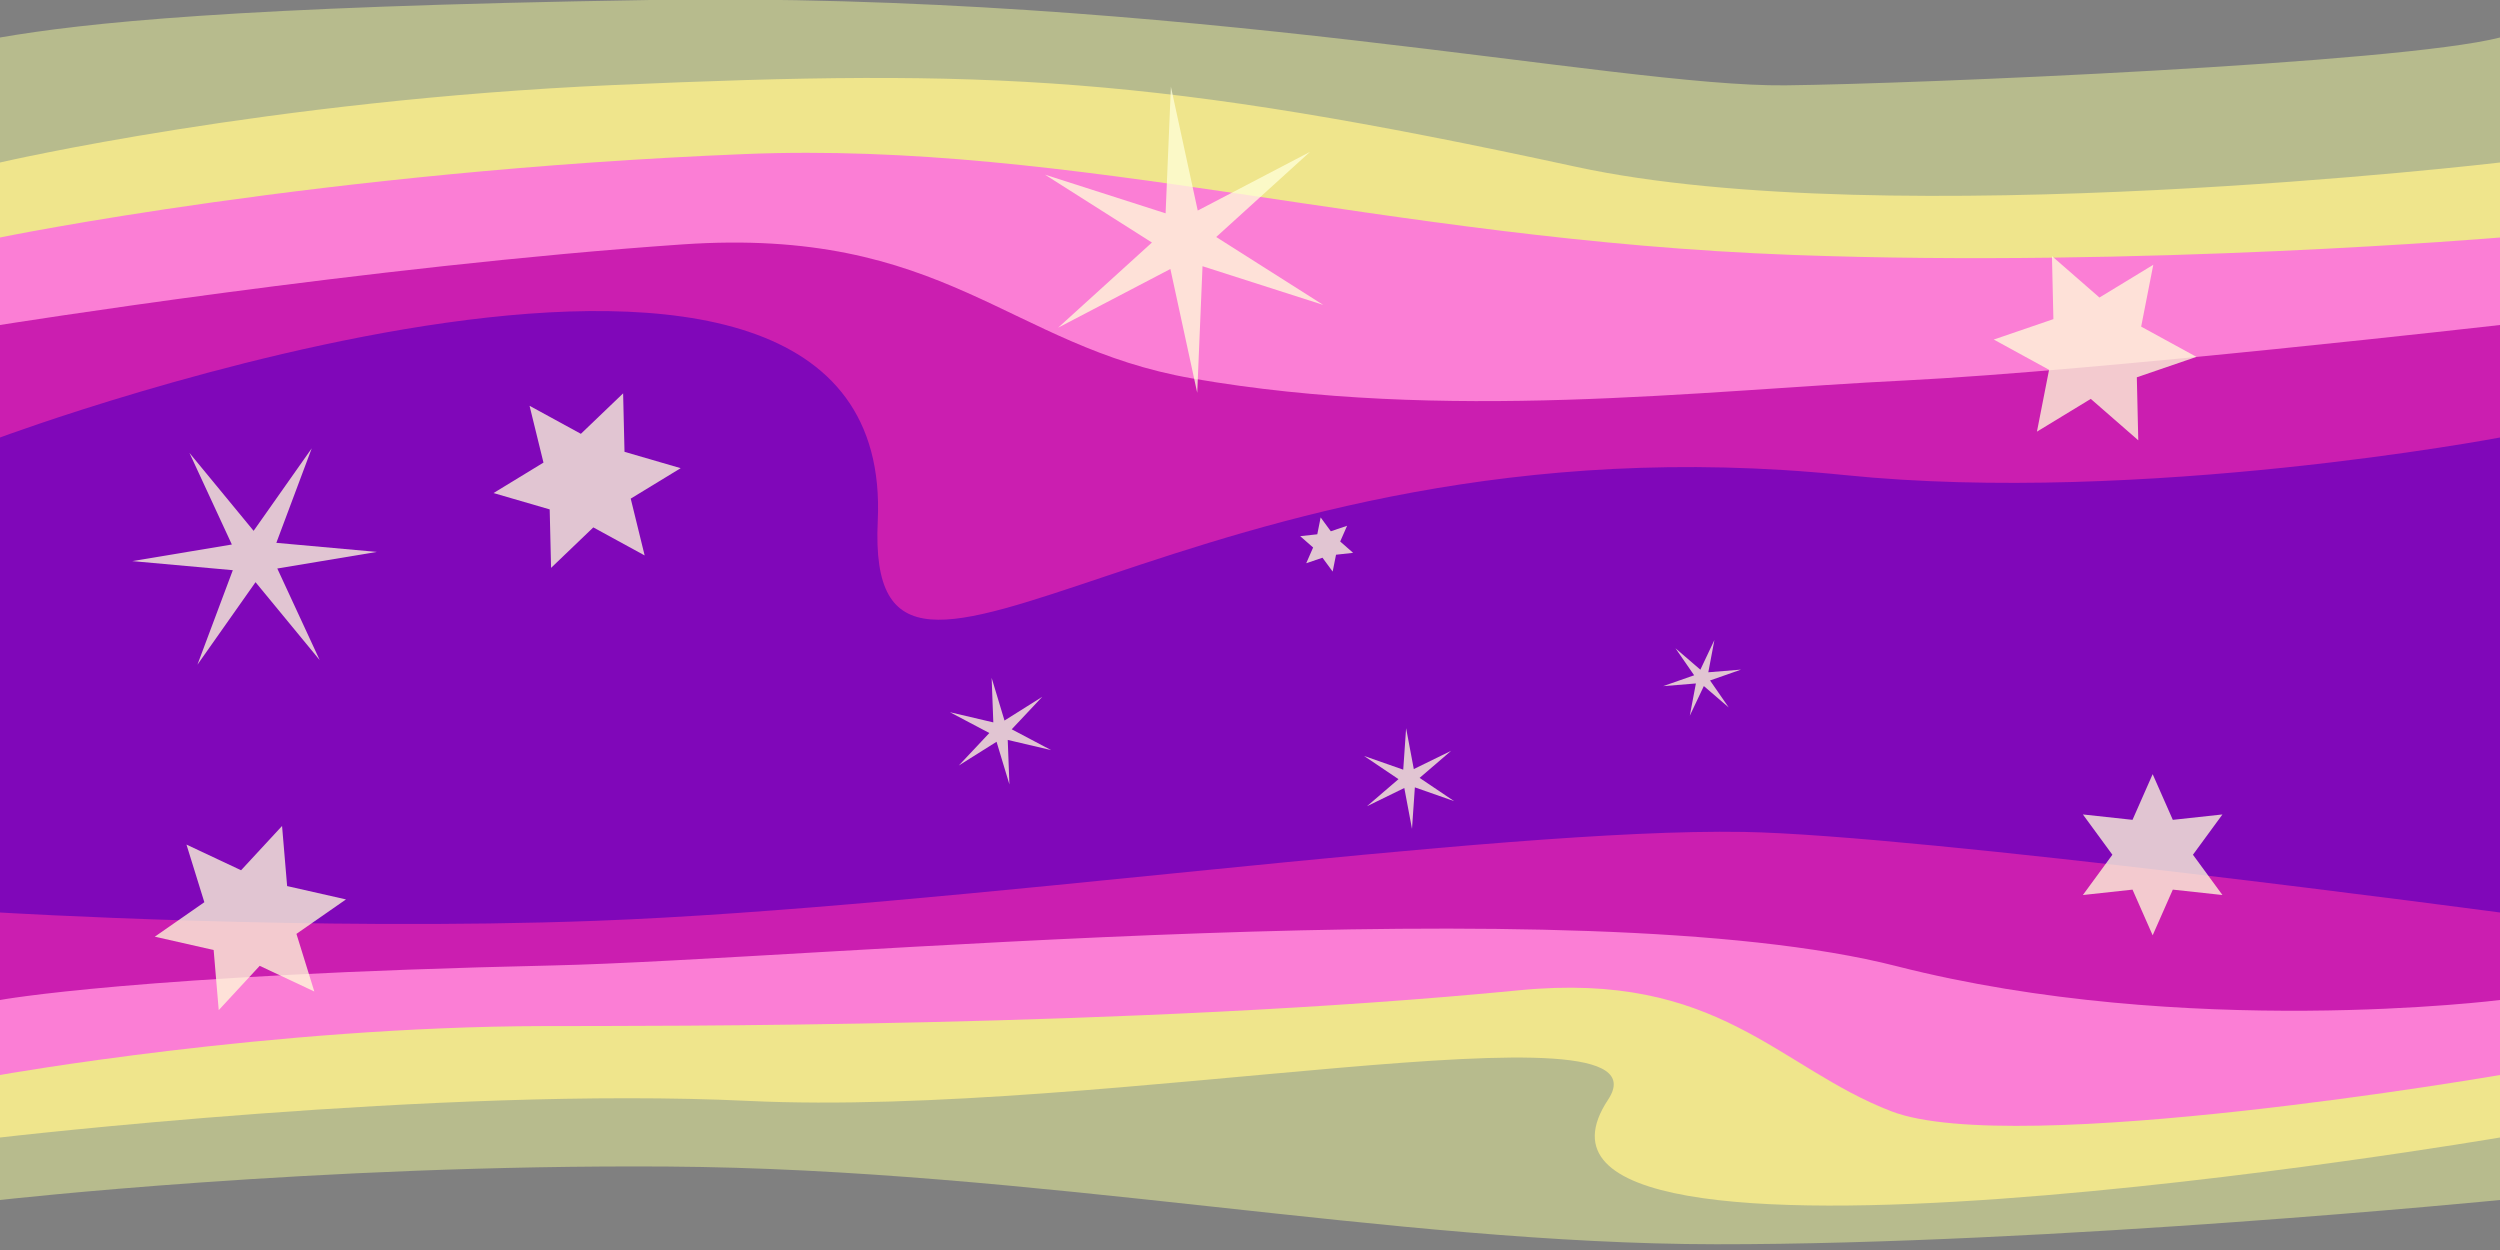 <?xml version="1.0" encoding="UTF-8" standalone="no"?>
<!-- Created with Inkscape (http://www.inkscape.org/) -->

<svg
   width="200mm"
   height="100mm"
   viewBox="0 0 200 100"
   version="1.1"
   id="svg5"
   inkscape:version="1.2.1 (9c6d41e4, 2022-07-14)"
   sodipodi:docname="rainbow.svg"
   xmlns:inkscape="http://www.inkscape.org/namespaces/inkscape"
   xmlns:sodipodi="http://sodipodi.sourceforge.net/DTD/sodipodi-0.dtd"
   xmlns="http://www.w3.org/2000/svg"
   xmlns:svg="http://www.w3.org/2000/svg">
  <rect x="0" y="0" width="200" height="100" fill="#808080" stroke="none"/>
  <sodipodi:namedview
     id="namedview7"
     pagecolor="#505050"
     bordercolor="#eeeeee"
     borderopacity="1"
     inkscape:showpageshadow="0"
     inkscape:pageopacity="0"
     inkscape:pagecheckerboard="0"
     inkscape:deskcolor="#505050"
     inkscape:document-units="mm"
     showgrid="false"
     inkscape:zoom="1.1172681"
     inkscape:cx="326.68972"
     inkscape:cy="167.82006"
     inkscape:window-width="1680"
     inkscape:window-height="997"
     inkscape:window-x="0"
     inkscape:window-y="25"
     inkscape:window-maximized="0"
     inkscape:current-layer="layer1" />
  <defs
     id="defs2" />
  <g
     inkscape:label="Lag 1"
     inkscape:groupmode="layer"
     id="layer1">
    <path
       style="display:inline;fill:#f7ff9c;fill-opacity:0.462;stroke:none;stroke-width:0.265px;stroke-linecap:butt;stroke-linejoin:miter;stroke-opacity:0.995"
       d="M 0,3 C 6.677,1.849 18.613,0.529 52,0 94.372,-0.671 129.331,6.971 142.821,6.827 153.285,6.716 191.942,5.072 200,3 v 93 c 0,0 -36.043,3.56 -62.705,3.54 C 111.323,99.52 82.866,93.516 53.381,93.324 25.225,93.14 0,96 0,96 Z"
       id="path956"
       sodipodi:nodetypes="cssccsscc"
       inkscape:label="c1"
       sodipodi:insensitive="true" />
    <path
       style="display:inline;fill:#fff18c;fill-opacity:0.774;stroke:none;stroke-width:0.265px;stroke-linecap:butt;stroke-linejoin:miter;stroke-opacity:1"
       d="M 0,13 C 0,13 21.502,8.01 49.039,6.805 79.262,5.482 92.259,6.012 126.09,13.347 151.106,18.771 200,13 200,13 v 78 c 0,0 -82.678,14.078 -71.352,-3.028 C 134.127,79.698 88.468,89.445 59.86,88.072 35.296,86.893 0,91 0,91 Z"
       id="path2515"
       sodipodi:nodetypes="cssccsscc"
       inkscape:label="c2"
       sodipodi:insensitive="true" />
    <path
       style="fill:#ff5eeb;fill-opacity:0.764;stroke:none;stroke-width:0.265px;stroke-linecap:butt;stroke-linejoin:miter;stroke-opacity:1"
       d="m 0,19 c 0,0 25.773,-5.314 59.63,-6.677 26.467,-1.065 50.883,6.851 83.799,8.072 C 171.384,21.432 200,19 200,19 v 67 c 0,0 -38.822,6.703 -48.688,2.905 C 142.218,85.403 137.492,77.665 121.55,79.22 90.681,82.232 51.947,82.068 43.514,82.086 21.659,82.132 0,86 0,86 Z"
       id="path10677"
       sodipodi:nodetypes="cssccssscc"
       inkscape:label="c3"
       sodipodi:insensitive="true" />
    <path
       style="fill:#bc00a5;fill-opacity:0.764;stroke:none;stroke-width:0.265px;stroke-linecap:butt;stroke-linejoin:miter;stroke-opacity:1"
       d="m 0,26 c 0,0 29.548,-4.72 54.565,-6.446 21.091,-1.455 26.059,8.155 40.811,10.719 20.322,3.531 40.561,0.969 57.041,0.164 C 168.023,29.651 200,26 200,26 v 54 c 0,0 -25.179,3.189 -48.287,-2.71 C 126.317,70.807 64.847,76.776 44.204,77.237 10.861,77.982 0,80 0,80 Z"
       id="path21667"
       sodipodi:nodetypes="csscccsscc"
       inkscape:label="c4" />
    <path
       style="fill:#6900bc;fill-opacity:0.764;stroke:none;stroke-width:0.265px;stroke-linecap:butt;stroke-linejoin:miter;stroke-opacity:1"
       d="M 0,35 C 0,35 71.796,8.288 70.22,41.677 69.191,63.495 94.814,32.63 147.591,38.007 171.387,40.432 200,35 200,35 v 38 c 0,0 -46.457,-6.208 -60.48,-6.446 C 119.486,66.212 76.031,72.613 47.674,73.665 24.924,74.509 0,73 0,73 Z"
       id="path25331"
       sodipodi:nodetypes="cssccsscc"
       inkscape:label="c5"
       sodipodi:insensitive="true" />
    <path
       sodipodi:type="star"
       style="fill:#ffffd9;fill-opacity:0.764;stroke:none;stroke-width:0.265;stroke-opacity:0.995"
       id="path28785"
       inkscape:flatsided="false"
       sodipodi:sides="6"
       sodipodi:cx="136.16733"
       sodipodi:cy="54.230118"
       sodipodi:r1="3.1859899"
       sodipodi:r2="0.66905779"
       sodipodi:arg1="0.83798123"
       sodipodi:arg2="1.36158"
       inkscape:rounded="0"
       inkscape:randomized="0"
       d="m 138.299,56.598 -1.992,-1.714 -1.124,2.375 0.488,-2.582 -2.619,0.214 2.48,-0.869 -1.495,-2.161 1.992,1.714 1.124,-2.375 -0.488,2.582 2.619,-0.214 -2.48,0.869 z"
       inkscape:transform-center-x="1.7154939e-06" />
    <path
       sodipodi:type="star"
       style="fill:#ffffd9;fill-opacity:0.764;stroke:none;stroke-width:0.265;stroke-opacity:0.995"
       id="path28787"
       inkscape:flatsided="false"
       sodipodi:sides="6"
       sodipodi:cx="112.72287"
       sodipodi:cy="62.281757"
       sodipodi:r1="4.0327759"
       sodipodi:r2="0.84688288"
       sodipodi:arg1="1.5120405"
       sodipodi:arg2="2.0356393"
       inkscape:rounded="0"
       inkscape:randomized="0"
       d="m 112.96,66.308 -0.616,-3.269 -2.988,1.461 2.523,-2.168 -2.759,-1.858 3.139,1.101 0.229,-3.319 0.616,3.269 2.988,-1.461 -2.523,2.168 2.759,1.858 -3.139,-1.101 z"
       inkscape:transform-center-x="1.4201307e-06" />
  </g>
  <g
     inkscape:groupmode="layer"
     id="layer2"
     inkscape:label="stars">
    <path
       sodipodi:type="star"
       style="fill:#ffffd9;fill-opacity:0.764;stroke:none;stroke-width:0.265;stroke-opacity:0.995"
       id="path26883"
       inkscape:flatsided="false"
       sodipodi:sides="6"
       sodipodi:cx="46.967133"
       sodipodi:cy="38.448586"
       sodipodi:r1="7.5521402"
       sodipodi:r2="3.7760701"
       sodipodi:arg1="0.9151007"
       sodipodi:arg2="1.4386995"
       inkscape:rounded="0"
       inkscape:randomized="0"
       d="m 51.572,44.435 -4.107,-2.243 -3.379,3.238 -0.111,-4.678 -4.493,-1.308 3.996,-2.436 -1.114,-4.545 4.107,2.243 3.379,-3.238 0.111,4.678 4.493,1.308 -3.996,2.436 z" />
    <path
       sodipodi:type="star"
       style="fill:#ffffd9;fill-opacity:0.764;stroke:none;stroke-width:0.265;stroke-opacity:0.995"
       id="path28029"
       inkscape:flatsided="false"
       sodipodi:sides="6"
       sodipodi:cx="20.030102"
       sodipodi:cy="73.44371"
       sodipodi:r1="7.7905235"
       sodipodi:r2="3.895262"
       sodipodi:arg1="1.9018924"
       sodipodi:arg2="2.4254912"
       inkscape:rounded="0"
       inkscape:randomized="0"
       d="m 17.498,80.811 -0.406,-4.81 -4.708,-1.067 3.963,-2.757 -1.43,-4.611 4.369,2.054 3.278,-3.544 0.406,4.81 4.708,1.067 -3.963,2.757 1.43,4.611 -4.369,-2.054 z" />
    <path
       sodipodi:type="star"
       style="fill:#ffffd9;fill-opacity:0.764;stroke:none;stroke-width:0.265;stroke-opacity:0.995"
       id="path28031"
       inkscape:flatsided="false"
       sodipodi:sides="6"
       sodipodi:cx="167.60822"
       sodipodi:cy="27.857958"
       sodipodi:r1="8.1366405"
       sodipodi:r2="4.0683208"
       sodipodi:arg1="1.1324598"
       sodipodi:arg2="1.6560585"
       inkscape:rounded="0"
       inkscape:randomized="0"
       d="m 171.062,35.225 -3.8,-3.314 -4.307,2.621 0.97,-4.948 -4.423,-2.42 4.77,-1.634 -0.116,-5.041 3.8,3.314 4.307,-2.621 -0.97,4.948 4.423,2.42 -4.77,1.634 z"
       inkscape:transform-center-x="2.1115995e-06" />
    <path
       sodipodi:type="star"
       style="fill:#ffffd9;fill-opacity:0.764;stroke:none;stroke-width:0.265;stroke-opacity:0.995"
       id="path28033"
       inkscape:flatsided="false"
       sodipodi:sides="6"
       sodipodi:cx="172.21281"
       sodipodi:cy="68.378624"
       sodipodi:r1="6.4464698"
       sodipodi:r2="3.2232351"
       sodipodi:arg1="1.5707963"
       sodipodi:arg2="2.0943951"
       inkscape:rounded="0"
       inkscape:randomized="0"
       d="m 172.213,74.825 -1.612,-3.655 -3.971,0.432 2.36,-3.223 -2.36,-3.223 3.971,0.432 1.612,-3.655 1.612,3.655 3.971,-0.432 -2.36,3.223 2.36,3.223 -3.971,-0.432 z"
       inkscape:transform-center-x="2.1696104e-06" />
    <path
       sodipodi:type="star"
       style="fill:#ffffd9;fill-opacity:0.764;stroke:none;stroke-width:0.265;stroke-opacity:0.995"
       id="path28035"
       inkscape:flatsided="false"
       sodipodi:sides="6"
       sodipodi:cx="106.13159"
       sodipodi:cy="43.559677"
       sodipodi:r1="2.218787"
       sodipodi:r2="1.1093934"
       sodipodi:arg1="1.3521274"
       sodipodi:arg2="1.8757262"
       inkscape:rounded="0"
       inkscape:randomized="0"
       d="m 106.613,45.726 -0.814,-1.108 -1.302,0.442 0.552,-1.259 -1.033,-0.907 1.367,-0.151 0.269,-1.348 0.814,1.108 1.302,-0.442 -0.552,1.259 1.033,0.907 -1.367,0.151 z"
       inkscape:transform-center-x="1.337091e-06" />
    <path
       sodipodi:type="star"
       style="fill:#ffffd9;fill-opacity:0.764;stroke:none;stroke-width:0.265;stroke-opacity:0.995"
       id="path28037"
       inkscape:flatsided="false"
       sodipodi:sides="6"
       sodipodi:cx="80.042709"
       sodipodi:cy="58.492752"
       sodipodi:r1="4.3214269"
       sodipodi:r2="0.90749967"
       sodipodi:arg1="1.4056476"
       sodipodi:arg2="1.9292464"
       inkscape:rounded="0"
       inkscape:randomized="0"
       d="m 80.753,62.755 -1.029,-3.413 -3.018,1.897 2.441,-2.597 -3.152,-1.665 3.47,0.815 -0.134,-3.562 1.029,3.413 3.018,-1.897 -2.441,2.597 3.152,1.665 -3.47,-0.815 z"
       inkscape:transform-center-x="1.0084121e-06" />
    <path
       sodipodi:type="star"
       style="fill:#ffffd9;fill-opacity:0.764;stroke:none;stroke-width:0.265;stroke-opacity:0.995"
       id="path28781"
       inkscape:flatsided="false"
       sodipodi:sides="6"
       sodipodi:cx="20.365898"
       sodipodi:cy="44.520798"
       sodipodi:r1="9.7898521"
       sodipodi:r2="2.0558689"
       sodipodi:arg1="1.0096329"
       sodipodi:arg2="1.5332317"
       inkscape:rounded="0"
       inkscape:randomized="0"
       d="m 25.576,52.809 -5.133,-6.234 -4.65,6.602 2.832,-7.562 -8.042,-0.726 7.965,-1.328 -3.392,-7.328 5.133,6.234 4.65,-6.602 -2.832,7.562 8.042,0.726 -7.965,1.328 z" />
    <path
       sodipodi:type="star"
       style="fill:#ffffd9;fill-opacity:0.764;stroke:none;stroke-width:0.265;stroke-opacity:0.995"
       id="path28783"
       inkscape:flatsided="false"
       sodipodi:sides="6"
       sodipodi:cx="94.725105"
       sodipodi:cy="19.181833"
       sodipodi:r1="12.28919"
       sodipodi:r2="2.5807297"
       sodipodi:arg1="0.4377913"
       sodipodi:arg2="0.96139008"
       inkscape:rounded="0"
       inkscape:randomized="0"
       d="m 105.855,24.392 -9.653,-3.094 -0.424,10.128 -2.147,-9.907 -8.983,4.697 7.506,-6.813 -8.559,-5.431 9.653,3.094 0.424,-10.128 2.147,9.907 8.983,-4.697 -7.506,6.813 z"
       inkscape:transform-center-x="1.1933871e-06" />
  </g>
</svg>
